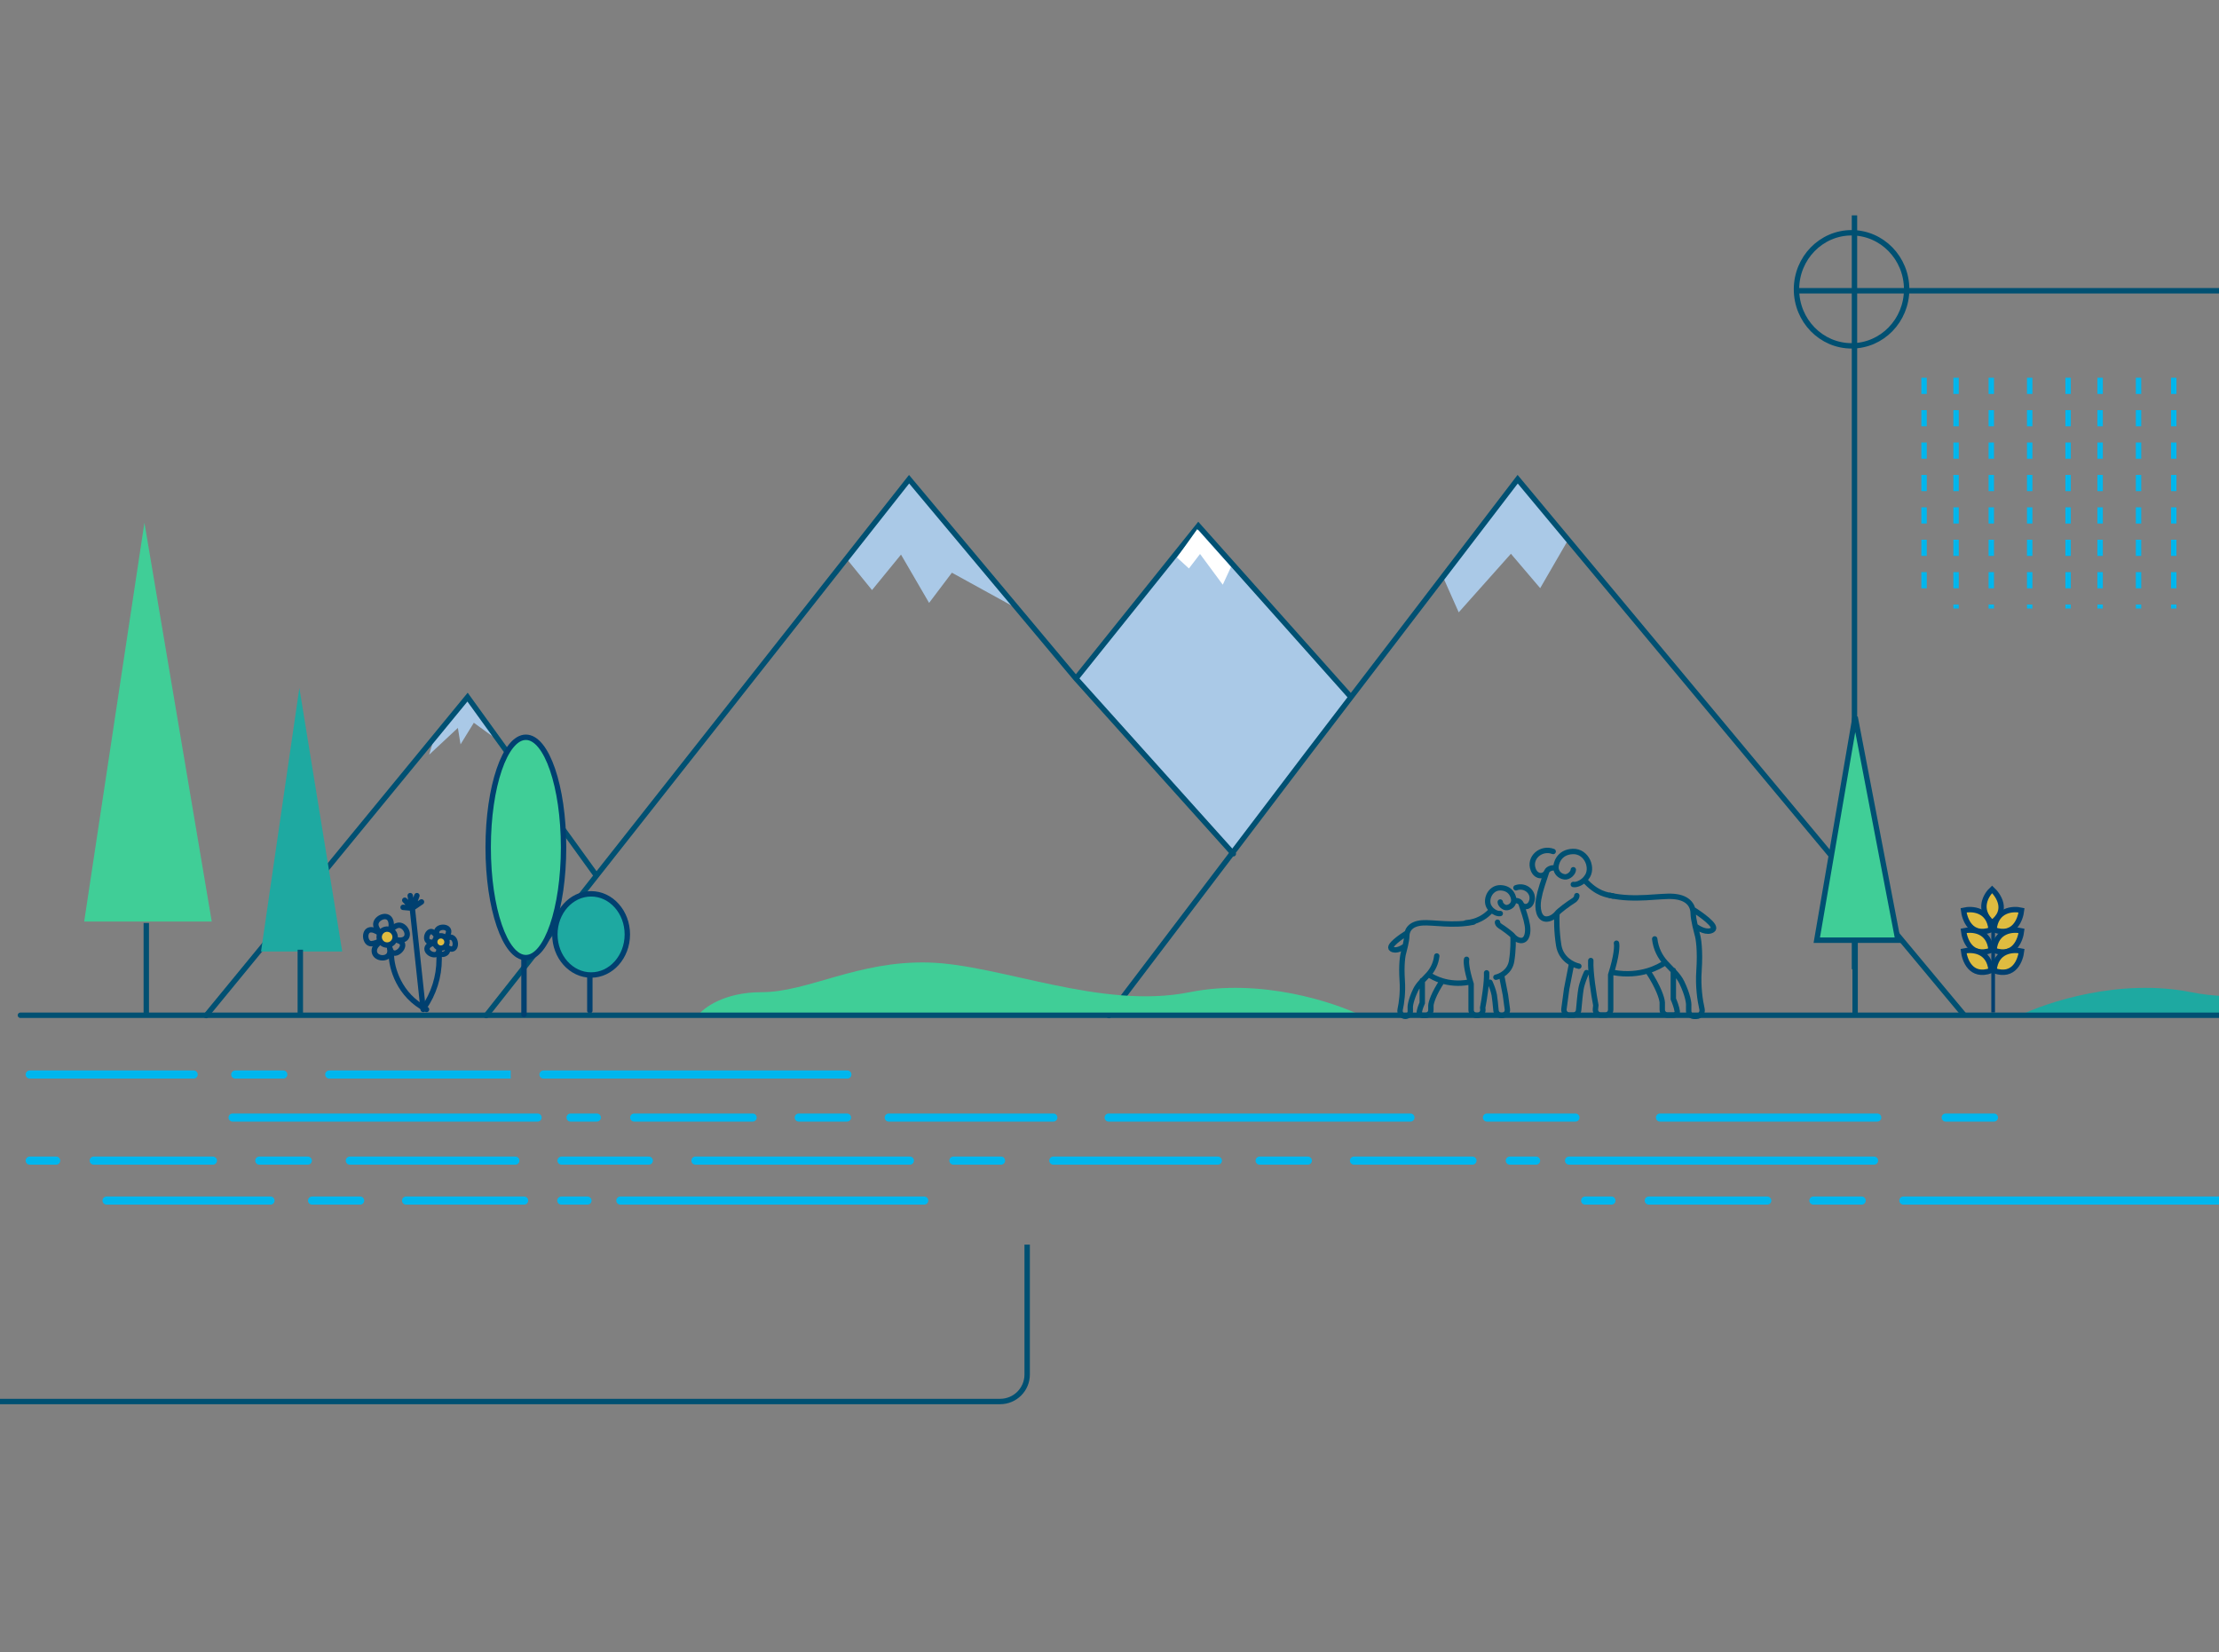<!-- <svg width="822" height="612" viewBox="0 0 822 612" fill="none" xmlns="http://www.w3.org/2000/svg">
    <g clip-path="url(#clip0_1903_12257)">
    <g clip-path="url(#clip1_1903_12257)">
    <path d="M380.5 461L380.5 509.114C380.5 514.637 376.023 519.114 370.5 519.114L-505.154 519.114L-762.606 519.114" stroke="#005072" stroke-width="2"/>    
    </g>
    </g>   
</svg> -->


<svg width="822" height="612" viewBox="0 0 822 612" fill="none" xmlns="http://www.w3.org/2000/svg">
    <rect x="0" y="0" width="822" height="612" fill="#808080" stroke="none"/>
    <g clip-path="url(#clip0_1903_12257)">
    <g clip-path="url(#clip1_1903_12257)">
    <path d="M380.5 461L380.5 509.114C380.5 514.637 376.023 519.114 370.5 519.114L-505.154 519.114L-762.606 519.114" stroke="#005072" stroke-width="2"/>
    <path d="M158.984 279.523L160.953 272.855L173.493 257.932L182.611 272.855L175.523 267.71L170.601 275.713L169.616 269.616L158.984 279.523Z" fill="#AAC9E7"/>
    <path d="M540.363 226.81L534.705 214.077L562.526 177.296L580.917 199.931L570.543 217.85L559.697 205.118L540.363 226.81Z" fill="#AAC9E7"/>
    <path d="M323.028 218.56L314.017 207.476L337.123 177.768L376.734 225.395L352.616 212.131L344.171 223.311L333.767 205.422L323.028 218.56Z" fill="#AAC9E7"/>
    <path d="M456.549 315.875L398.565 251.322L443.92 194.796L500.452 258.217L484.384 279.22L456.549 315.875Z" fill="#AAC9E7"/>
    <path d="M76.352 376.158L173.199 258.217L220.479 323.697M180.094 376.158L336.758 177.499L398.565 251.322M456.872 316.234L398.565 251.322M398.565 251.322L443.92 194.796L500.452 258.217M410.771 376.158L484.384 279.22L562.2 177.499L727.342 375.682" stroke="#005072" stroke-width="2" stroke-linecap="round"/>
    <path d="M218.497 361.436V374.351" stroke="#004070" stroke-width="2" stroke-linecap="round"/>
    <path d="M712.74 139.912V218.372" stroke="#00B6ED" stroke-width="2" stroke-dasharray="6 6"/>
    <path d="M724.598 139.912V225.395" stroke="#00B6ED" stroke-width="2" stroke-dasharray="6 6"/>
    <path d="M751.874 139.912V225.395" stroke="#00B6ED" stroke-width="2" stroke-dasharray="6 6"/>
    <path d="M737.644 139.912V225.395" stroke="#00B6ED" stroke-width="2" stroke-dasharray="6 6"/>
    <path d="M766.105 139.912V225.395" stroke="#00B6ED" stroke-width="2" stroke-dasharray="6 6"/>
    <path d="M777.965 139.912V225.395" stroke="#00B6ED" stroke-width="2" stroke-dasharray="6 6"/>
    <path d="M805.238 139.912V225.395" stroke="#00B6ED" stroke-width="2" stroke-dasharray="6 6"/>
    <path d="M792.195 139.912V225.395" stroke="#00B6ED" stroke-width="2" stroke-dasharray="6 6"/>
    <path d="M686.966 79.772L686.966 358.994" stroke="#005072" stroke-width="2"/>
    <ellipse cx="685.891" cy="107.159" rx="20.405" ry="20.942" stroke="#005072" stroke-width="2" stroke-linecap="round"/>
    <path d="M666.56 107.693C670.29 107.693 737.82 107.693 833.019 107.693" stroke="#005072" stroke-width="2" stroke-linecap="round"/>
    <path d="M31.186 341.333L53.5 193.609L78.439 341.333H53.5H31.186Z" fill="#40CE97"/>
    <path d="M54.189 341.869V375.821" stroke="#005072" stroke-width="2"/>
    <path d="M96.696 352.427L110.895 254.823L126.766 352.427H110.895H96.696Z" fill="#1EA9A1"/>
    <path d="M673.004 348.246L687.204 265.562L703.074 348.246H687.204H673.004Z" fill="#40CE97"/>
    <path d="M687.204 375.682V348.246M687.204 348.246H673.004L687.204 265.562L703.074 348.246H687.204Z" stroke="#005072" stroke-width="2" stroke-linecap="round"/>
    <path d="M140.962 345.692C140.299 345.049 139.448 343.948 139.243 342.77C138.812 340.29 142.855 338.29 144.335 340.326C144.927 341.141 145.172 342.526 144.699 344.691" stroke="#004070" stroke-width="2" stroke-linecap="round"/>
    <path d="M144.757 344.609C145.31 343.897 146.242 343.036 147.321 342.765C149.762 342.152 152.074 346.065 150.117 347.646C149.362 348.256 148.074 348.487 146.115 347.889" stroke="#004070" stroke-width="2" stroke-linecap="round"/>
    <path d="M144.055 349.975C144.37 350.807 144.643 352.014 144.356 353.054C143.689 355.481 139.394 355.275 138.735 352.846C138.404 351.627 138.909 350.088 141.181 348.679" stroke="#004070" stroke-width="2" stroke-linecap="round"/>
    <path d="M140.798 348.572C140.009 348.898 138.773 349.467 137.655 349.542C135.144 349.711 134.606 344.792 137.094 344.412C137.989 344.276 139.236 344.641 140.918 345.854" stroke="#004070" stroke-width="2" stroke-linecap="round"/>
    <path d="M146.264 347.902C146.756 348.127 147.403 348.331 148.024 348.588C151.412 349.993 146.239 355.296 144.684 351.974C144.426 351.425 144.231 350.739 144.124 349.902" stroke="#004070" stroke-width="2" stroke-linecap="round"/>
    <circle cx="143.413" cy="347.092" r="2.957" transform="rotate(19.539 143.413 347.092)" fill="#DFBC40" stroke="#004070" stroke-width="2" stroke-linecap="round"/>
    <path d="M144.982 353.749C145.034 358.295 147.71 368.689 158.001 373.897" stroke="#004070" stroke-width="2" stroke-linecap="round"/>
    <path d="M156.761 373.894L152.731 336.389M152.731 336.389L154.436 331.74M152.731 336.389L151.956 331.74M152.731 336.389L149.942 333.444M152.731 336.389L156.141 334.064M152.731 336.389L149.322 336.079" stroke="#004070" stroke-width="2" stroke-linecap="round"/>
    <path d="M162.057 347.115C161.882 346.652 161.716 346.004 161.713 345.353C161.701 342.836 166.629 342.849 166.176 345.325C166.059 345.965 165.7 346.736 165.001 347.646" stroke="#004070" stroke-width="2" stroke-linecap="round"/>
    <path d="M165.068 347.609C165.484 347.397 166.041 347.195 166.617 347.134C169.119 346.868 169.439 351.987 166.968 351.51C166.384 351.397 165.703 351.044 164.938 350.351" stroke="#004070" stroke-width="2" stroke-linecap="round"/>
    <path d="M162.81 351.133C162.775 351.586 162.672 352.147 162.451 352.658C161.45 354.967 157.048 352.683 158.462 350.601C158.892 349.967 159.751 349.45 161.226 349.28" stroke="#004070" stroke-width="2" stroke-linecap="round"/>
    <path d="M160.994 349.078C160.545 349.057 159.914 349.045 159.302 348.941C156.822 348.516 158.544 343.797 160.522 345.353C160.986 345.718 161.475 346.315 161.974 347.216" stroke="#004070" stroke-width="2" stroke-linecap="round"/>
    <path d="M165.037 350.409C165.081 350.46 165.127 350.513 165.176 350.566C167.656 353.268 161.842 355.052 162.764 351.503C162.798 351.373 162.837 351.24 162.881 351.104" stroke="#004070" stroke-width="2" stroke-linecap="round"/>
    <circle cx="163.311" cy="348.905" r="2.287" transform="rotate(44.752 163.311 348.905)" fill="#DFBC40" stroke="#004070" stroke-width="2" stroke-linecap="round"/>
    <path d="M156.938 373.441V373.441C160.672 368.122 162.676 361.781 162.676 355.283V353.167" stroke="#004070" stroke-width="2" stroke-linecap="round"/>
    <path d="M282.077 367.505C268.219 367.505 260.5 373.363 258.373 376.293H504.525C494.193 371.166 466.964 362.232 440.708 367.505C407.888 374.096 370.509 357.253 344.07 356.52C317.632 355.788 299.398 367.505 282.077 367.505Z" fill="#40CE97"/>
    <path d="M970.296 367.505C984.154 367.505 991.873 373.363 994 376.293H747.848C758.18 371.166 785.409 362.232 811.665 367.505C844.485 374.096 881.864 357.253 908.303 356.52C934.741 355.788 952.975 367.505 970.296 367.505Z" fill="#1EA9A1"/>
    <path d="M737.946 329.412C735.659 331.512 732.458 336.915 737.946 341.732C744.196 337.193 740.232 331.542 737.946 329.412Z" fill="#DFBC40" stroke="#004070" stroke-width="2"/>
    <path d="M748.854 337.175C745.72 336.433 739.29 336.838 738.649 344.395C746.223 347.127 748.485 340.396 748.854 337.175Z" fill="#DFBC40" stroke="#004070" stroke-width="2"/>
    <path d="M748.854 344.779C745.72 344.037 739.29 344.442 738.649 351.999C746.223 354.73 748.485 348 748.854 344.779Z" fill="#DFBC40" stroke="#004070" stroke-width="2"/>
    <path d="M748.854 352.278C745.72 351.536 739.29 351.941 738.649 359.498C746.223 362.23 748.485 355.499 748.854 352.278Z" fill="#DFBC40" stroke="#004070" stroke-width="2"/>
    <path d="M727.382 337.175C730.517 336.433 736.947 336.838 737.588 344.395C730.014 347.127 727.752 340.396 727.382 337.175Z" fill="#DFBC40" stroke="#004070" stroke-width="2"/>
    <path d="M727.382 344.779C730.517 344.037 736.947 344.442 737.588 351.999C730.014 354.73 727.752 348 727.382 344.779Z" fill="#DFBC40" stroke="#004070" stroke-width="2"/>
    <path d="M727.382 352.278C730.517 351.536 736.947 351.941 737.588 359.498C730.014 362.23 727.752 355.499 727.382 352.278Z" fill="#DFBC40" stroke="#004070" stroke-width="2"/>
    <rect x="737.996" y="341.62" width="0.684" height="33.082" fill="#DFBC40" stroke="#004070" stroke-width="0.684"/>
    <ellipse cx="218.965" cy="346.108" rx="13.424" ry="15.035" fill="#1EA9A1" stroke="#004070" stroke-width="2" stroke-linecap="round"/>
    <path d="M830.19 376.054H7.56" stroke="#005072" stroke-width="2" stroke-linecap="round"/>
    <path d="M194.103 354.262V375.786" stroke="#004070" stroke-width="2" stroke-linecap="round"/>
    <ellipse cx="194.802" cy="313.89" rx="13.961" ry="40.809" fill="#40CE97" stroke="#004070" stroke-width="2" stroke-linecap="round"/>
    <path d="M111.248 351.772V375.821" stroke="#005072" stroke-width="2"/>
    <path d="M582.814 322.152C582.814 323.28 581.116 325.01 579.549 324.784C577.59 324.502 576.471 322.998 576.378 321.494M576.378 321.494C576.285 319.99 577.404 315.572 582.627 315.384C587.85 315.196 590.426 321.776 587.664 325.066C587.469 325.36 587.214 325.654 586.918 325.932M576.378 321.494C575.632 321.337 573.524 321.4 572.927 322.904M582.814 327.604C584.069 327.827 585.791 326.99 586.918 325.932M572.927 322.904C572.181 324.784 569.14 325.066 567.983 322.152C566.23 317.734 570.875 313.692 575.352 315.384M572.927 322.904L571.254 327.962C570.691 329.664 570.253 331.404 569.942 333.169V333.169C569.403 336.238 569.891 340.568 573.004 340.42C574.871 340.331 576.416 338.803 576.751 338.32M584.119 331.74C584.151 332.085 583.933 332.943 582.814 333.62C581.415 334.466 577.404 337.38 576.751 338.32M576.751 338.32C576.627 340.137 576.583 345.051 577.404 350.164C578.225 355.278 582.72 357.434 584.866 357.872M597.475 331.874C595.31 331.441 591.544 331.138 586.918 325.932" stroke="#005072" stroke-width="2" stroke-linecap="round"/>
    <path d="M596.392 331.657C605.713 333.706 614.942 331.667 619.864 332.039C626.016 332.505 627.227 336.043 627.227 338.371C627.227 339.445 627.558 341.251 627.933 342.934M612.966 347.775C613.389 351.577 615.091 354.5 616.898 356.528M627.034 336.788C629.923 338.588 636.418 343.083 634.404 344.423C632.391 345.764 629.251 343.989 627.933 342.934M627.933 342.934C628.209 344.169 628.508 345.337 628.719 346.099C629.154 347.372 629.893 351.854 629.371 359.601C628.986 365.316 629.727 370.47 630.479 373.74C630.788 375.083 629.792 376.455 628.414 376.455H627.55C626.445 376.455 625.55 375.559 625.55 374.455V372.637C625.671 371.572 625.24 368.587 623.027 363.932C621.648 361.032 619.035 358.925 616.898 356.528V356.528M616.898 356.528C615.656 357.396 613.292 358.724 610.357 359.601M597.867 360.253C602.59 361.1 606.89 360.636 610.357 359.601M598.799 349.358C599.047 350.258 598.966 353.865 596.655 361.091V373.989C596.655 375.094 595.759 375.989 594.655 375.989H592.998C591.813 375.989 590.888 374.964 591.009 373.785L591.155 372.358C590.441 368.633 589.068 360.104 589.291 355.783M587.707 360.253C587.179 361.37 586.029 364.145 585.656 366.305C585.363 368.001 585.013 371.569 584.786 374.15C584.695 375.188 583.827 375.989 582.785 375.989H581.326C580.115 375.989 579.182 374.922 579.344 373.722L580.343 366.305L582.021 357.739M619.864 359.415V370.03C620.338 371.09 621.098 373.089 621.306 374.588C621.422 375.427 620.695 375.989 619.847 375.989H617.763C616.658 375.989 615.763 375.094 615.763 373.989V371.333C615.701 369.934 614.458 365.743 610.357 359.601" stroke="#005072" stroke-width="2" stroke-linecap="round"/>
    <path d="M555.745 334.115C555.745 334.994 557.069 336.343 558.291 336.167C559.818 335.947 560.691 334.774 560.763 333.602M560.763 333.602C560.836 332.429 559.963 328.984 555.891 328.838C551.818 328.691 549.81 333.822 551.963 336.387C552.115 336.616 552.314 336.845 552.545 337.062M560.763 333.602C561.345 333.48 562.989 333.528 563.454 334.701M555.745 338.366C554.767 338.54 553.423 337.887 552.545 337.062M563.454 334.701C564.036 336.167 566.407 336.387 567.309 334.115C568.676 330.67 565.054 327.518 561.563 328.838M563.454 334.701L564.759 338.645C565.197 339.972 565.539 341.329 565.781 342.705V342.705C566.202 345.098 565.821 348.474 563.394 348.358C561.938 348.289 560.734 347.097 560.472 346.721M554.727 341.591C554.703 341.859 554.872 342.529 555.745 343.057C556.836 343.716 559.963 345.988 560.472 346.721M560.472 346.721C560.569 348.138 560.603 351.969 559.963 355.956C559.323 359.943 555.818 361.624 554.145 361.966M543.085 341.797C544.83 341.664 548.938 341.121 552.545 337.062" stroke="#005072" stroke-width="2" stroke-linecap="round"/>
    <path d="M545.818 341.535C538.551 343.132 530.693 341.535 526.856 341.825C522.059 342.188 521.114 344.947 521.114 346.762C521.114 347.599 520.857 349.008 520.564 350.319M532.234 354.095C531.904 357.059 530.578 359.338 529.168 360.919M521.265 345.528C519.013 346.931 513.949 350.436 515.518 351.481C517.088 352.526 519.536 351.142 520.564 350.319M520.564 350.319C520.349 351.283 520.116 352.194 519.952 352.788C519.612 353.78 519.036 357.275 519.443 363.315C519.728 367.553 519.22 371.395 518.665 373.955C518.396 375.193 519.316 376.456 520.584 376.456V376.456C521.599 376.456 522.423 375.633 522.423 374.617V373.479C522.328 372.649 522.664 370.322 524.389 366.692C525.464 364.431 527.502 362.788 529.168 360.919V360.919M529.168 360.919C530.137 361.596 531.98 362.631 534.269 363.315M544.007 363.823C540.324 364.484 536.971 364.122 534.269 363.315M543.281 355.329C543.087 356.031 543.15 358.843 544.952 364.477V374.093C544.952 375.198 545.848 376.093 546.952 376.093H547.315C548.5 376.093 549.425 375.068 549.304 373.889L549.24 373.262C549.797 370.358 550.868 363.707 550.693 360.338M551.929 363.823C552.341 364.695 553.237 366.858 553.528 368.542C553.741 369.778 553.994 372.288 554.17 374.254C554.264 375.293 555.131 376.093 556.174 376.093H556.4C557.611 376.093 558.544 375.026 558.382 373.826L557.67 368.542L556.362 361.863M526.856 363.17V371.447C526.518 372.203 525.993 373.571 525.782 374.693C525.625 375.526 526.332 376.093 527.18 376.093H528.054C529.158 376.093 530.054 375.198 530.054 374.093V372.463C530.102 371.372 531.071 368.104 534.269 363.315" stroke="#005072" stroke-width="2" stroke-linecap="round"/>
    <g clip-path="url(#clip2_1903_12257)">
    <path d="M11 398H71.742M87.129 398H104.947M121.954 398H189.175H179.456M201.323 398H313.897" stroke="#00B6ED" stroke-width="3" stroke-linecap="round"/>
    <path d="M390.19 413.941H329.221M313.775 413.941H295.891M278.819 413.941H234.921M221.101 413.941H211.346M199.152 413.941H86.155" stroke="#00B6ED" stroke-width="3" stroke-linecap="round"/>
    <path d="M410.687 413.941H522.487M550.81 413.941H583.605M614.909 413.941H695.405M720.747 413.941H738.635" stroke="#00B6ED" stroke-width="3" stroke-linecap="round"/>
    <path d="M190.916 429.885H129.581M114.043 429.885H96.051M78.878 429.885H34.716M20.814 429.885H11" stroke="#00B6ED" stroke-width="3" stroke-linecap="round"/>
    <path d="M207.997 429.885H240.363M257.616 429.885H337.06M353.179 429.885H370.833" stroke="#00B6ED" stroke-width="3" stroke-linecap="round"/>
    <path d="M390.19 429.885H451.16M466.606 429.885H484.49M501.562 429.885H545.46M559.28 429.885H569.035M581.229 429.885H694.226" stroke="#00B6ED" stroke-width="3" stroke-linecap="round"/>
    <path d="M39.468 444.687H100.209M115.597 444.687H133.415M150.422 444.687H194.156M207.924 444.687H217.643M229.791 444.687H342.365" stroke="#00B6ED" stroke-width="3" stroke-linecap="round"/>
    <path d="M883.251 444.687H705.08M689.631 444.687H671.744M654.67 444.687H610.765M596.943 444.687H587.186" stroke="#00B6ED" stroke-width="3" stroke-linecap="round"/>
    </g>
    <path d="M440.423 210.554L436 206.5L443.5 196L456 210L452.961 216.572L444.537 205.185L440.423 210.554Z" fill="white"/>
    </g>
    </g>
    <defs>
    <clipPath id="clip0_1903_12257">
    <rect width="822" height="612" fill="white"/>
    </clipPath>
    <clipPath id="clip1_1903_12257">
    <rect width="1728" height="612" fill="white" transform="translate(-906)"/>
    </clipPath>
    <clipPath id="clip2_1903_12257">
    <rect width="842" height="106" fill="white" transform="translate(-20 368)"/>
    </clipPath>
    </defs>
    </svg>
